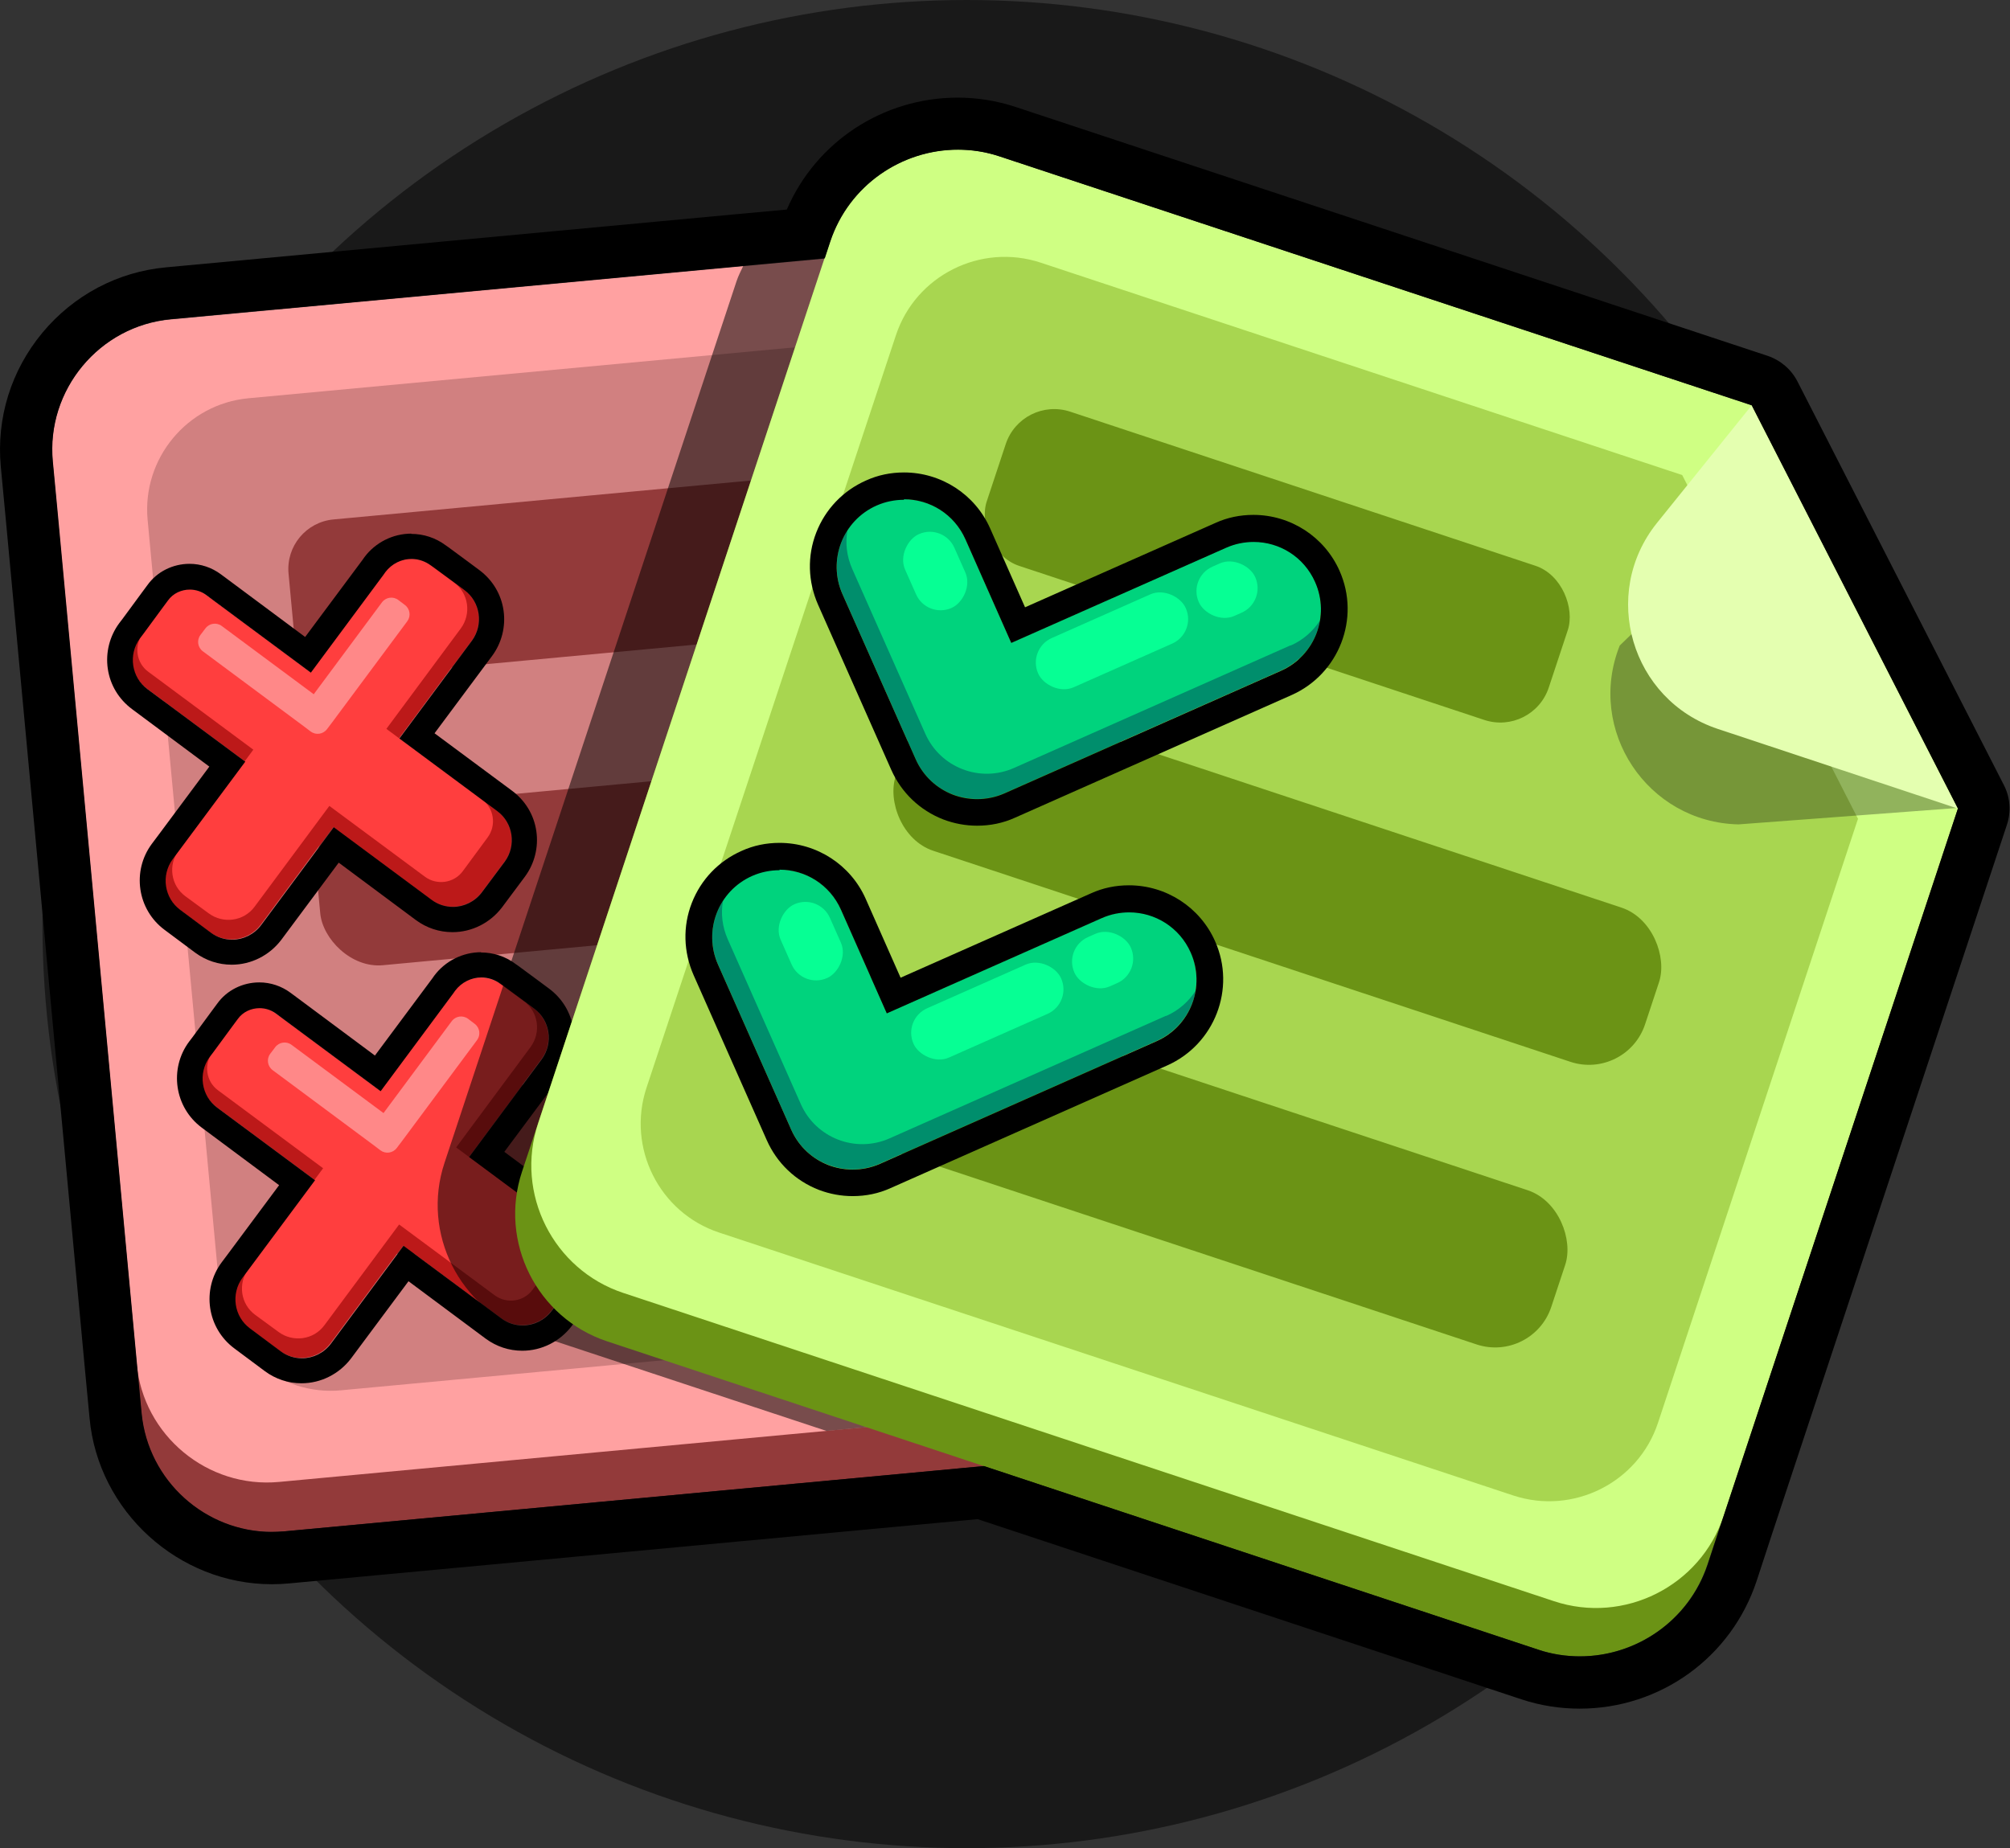 <?xml version="1.0" encoding="UTF-8"?><svg id="Layer_2" xmlns="http://www.w3.org/2000/svg" viewBox="0 0 77.2 71"><rect x="0" y="0" width="77.2" height="71" fill="#333333" stroke="none"/><defs><style>.cls-1{fill:#bc1919;}.cls-2{fill:#06ff94;}.cls-3{fill:#a8d650;}.cls-4{fill:#6b9315;}.cls-5{fill:#008e6c;}.cls-6{fill:#cfff83;}.cls-7{fill:#ffa1a1;}.cls-8{fill:#933a3a;}.cls-9{fill:#ff3e3e;}.cls-10{fill:#e4ffb0;}.cls-11{opacity:.53;}.cls-12{opacity:.5;}.cls-13{opacity:.3;}.cls-14{fill:#d18080;}.cls-15{fill:#f88;}.cls-16{fill:#00d37d;}</style></defs><g id="Layer_2-2"><g class="cls-12"><circle cx="37.13" cy="35.5" r="35.5"/></g><path class="cls-8" d="M49.41,22.15l2.59,27.8c.26,2.75-1.79,5.22-4.54,5.47l-36.56,3.41c-2.75.26-5.22-1.79-5.47-4.54L2.2,19.64c-.26-2.75,1.79-5.22,4.54-5.47l29.54-2.75,13.13,10.74Z"/><path class="cls-7" d="M49.23,20.25l2.59,27.8c.26,2.75-1.79,5.22-4.54,5.47l-36.56,3.41c-2.75.26-5.22-1.79-5.47-4.54L2.02,17.74c-.26-2.75,1.79-5.22,4.54-5.47l29.54-2.75,13.13,10.74Z"/><path class="cls-14" d="M45.96,22.1l2.21,23.73c.22,2.35-1.52,4.45-3.87,4.67l-31.2,2.91c-2.35.22-4.45-1.52-4.67-3.87l-2.76-29.57c-.22-2.35,1.52-4.45,3.87-4.67l25.21-2.35,11.21,9.16Z"/><rect class="cls-8" x="11.14" y="19.09" width="22.17" height="6.08" rx="1.91" ry="1.91" transform="translate(-1.96 2.16) rotate(-5.33)"/><rect class="cls-8" x="12.16" y="29.85" width="29.57" height="6.08" rx="2.21" ry="2.21" transform="translate(-2.94 2.64) rotate(-5.33)"/><rect class="cls-8" x="13.2" y="40.95" width="29.57" height="6.08" rx="2.21" ry="2.21" transform="translate(-3.96 2.79) rotate(-5.33)"/><path class="cls-1" d="M19.09,31.15l-3.76-2.79,2.79-3.76c.45-.61.32-1.48-.29-1.94l-1.18-.88c-.61-.45-1.48-.32-1.94.29l-2.79,3.76-3.76-2.79c-.61-.45-1.48-.32-1.94.29l-.88,1.18c-.45.61-.32,1.48.29,1.94l3.76,2.79-2.79,3.76c-.45.61-.32,1.48.29,1.94l1.18.88c.61.45,1.48.32,1.94-.29l2.79-3.76,3.76,2.79c.61.45,1.48.32,1.94-.29l.88-1.18c.45-.61.32-1.48-.29-1.94Z"/><path class="cls-9" d="M18.51,30.72l-3.67-2.72,2.86-3.86c.41-.56.3-1.35-.26-1.76l-.9-.66c-.56-.41-1.35-.3-1.76.26l-2.86,3.85-4.03-2.99c-.46-.34-1.12-.25-1.46.22l-.95,1.29c-.34.46-.25,1.12.22,1.46l4.03,2.99-2.87,3.87c-.41.56-.3,1.35.26,1.76l.9.66c.56.41,1.35.3,1.76-.26l2.87-3.87,3.67,2.72c.46.34,1.12.25,1.46-.22l.95-1.29c.34-.46.25-1.12-.22-1.46Z"/><path class="cls-15" d="M15.55,23.24l-.25-.19c-.2-.15-.48-.11-.63.09l-2.62,3.53-3.53-2.62c-.2-.15-.48-.11-.63.09l-.19.25c-.15.2-.11.48.09.63l3.89,2.89h0l.25.19c.2.15.48.11.63-.09l.19-.25s0,0,0,0l2.89-3.89c.15-.2.11-.48-.09-.63Z"/><path d="M15.8,21.47c.26,0,.52.08.75.25l.1.07.8.59.39.29c.61.45.74,1.32.29,1.94l-2.79,3.76,3.18,2.36.58.43c.61.45.74,1.32.29,1.94l-.88,1.18c-.27.36-.69.56-1.11.56-.29,0-.58-.09-.82-.27l-3.76-2.79-2.79,3.76c-.27.36-.69.56-1.11.56-.29,0-.58-.09-.82-.27l-1.18-.88c-.61-.45-.74-1.32-.29-1.94l.24-.32,2.55-3.43-3.76-2.79c-.61-.45-.74-1.32-.29-1.94l.13-.17.75-1.02.2-.27c.2-.28.52-.42.84-.42.22,0,.44.07.62.2l.27.2,3.76,2.79,2.79-3.76.07-.1c.25-.33.63-.51,1.01-.51M15.8,20.5c-.71,0-1.38.34-1.8.9l-.07.1-2.21,2.97-2.97-2.21-.27-.2c-.35-.26-.77-.4-1.2-.4-.64,0-1.25.3-1.62.82l-.2.27-.75,1.02-.13.17c-.37.5-.53,1.13-.44,1.75.09.62.42,1.17.93,1.55l2.97,2.21-1.97,2.65-.24.32c-.77,1.04-.56,2.52.49,3.3l1.18.88c.41.3.89.46,1.4.46.75,0,1.45-.36,1.9-.95l2.21-2.97,2.97,2.21c.41.3.89.46,1.4.46.75,0,1.45-.36,1.9-.95l.88-1.18c.37-.5.53-1.13.44-1.75-.09-.62-.42-1.17-.93-1.55l-.58-.43-2.4-1.78,2.21-2.97c.37-.5.53-1.13.44-1.75-.09-.62-.42-1.17-.93-1.55l-.39-.29-.8-.59-.1-.07c-.39-.29-.85-.44-1.33-.44h0Z"/><path class="cls-1" d="M21.77,47.23l-3.76-2.79,2.79-3.76c.45-.61.32-1.48-.29-1.94l-1.18-.88c-.61-.45-1.48-.32-1.94.29l-2.79,3.76-3.76-2.79c-.61-.45-1.48-.32-1.94.29l-.88,1.18c-.45.61-.32,1.48.29,1.94l3.76,2.79-2.79,3.76c-.45.61-.32,1.48.29,1.94l1.18.88c.61.45,1.48.32,1.94-.29l2.79-3.76,3.76,2.79c.61.45,1.48.32,1.94-.29l.88-1.18c.45-.61.32-1.48-.29-1.94Z"/><path class="cls-9" d="M21.19,46.8l-3.67-2.72,2.86-3.86c.41-.56.3-1.35-.26-1.76l-.9-.66c-.56-.41-1.35-.3-1.76.26l-2.86,3.85-4.03-2.99c-.46-.34-1.12-.25-1.46.22l-.95,1.29c-.34.46-.25,1.12.22,1.46l4.03,2.99-2.87,3.87c-.41.56-.3,1.35.26,1.76l.9.66c.56.41,1.35.3,1.76-.26l2.87-3.87,3.67,2.72c.46.34,1.12.25,1.46-.22l.95-1.29c.34-.46.25-1.12-.22-1.46Z"/><path class="cls-15" d="M18.23,39.33l-.25-.19c-.2-.15-.48-.11-.63.09l-2.62,3.53-3.53-2.62c-.2-.15-.48-.11-.63.09l-.19.25c-.15.2-.11.48.09.63l3.89,2.89h0l.25.19c.2.15.48.11.63-.09l.19-.25s0,0,0,0l2.89-3.89c.15-.2.11-.48-.09-.63Z"/><path d="M18.48,37.55c.26,0,.52.08.75.25l.1.07.8.59.39.29c.61.45.74,1.32.29,1.94l-2.79,3.76,3.18,2.36.58.43c.61.45.74,1.32.29,1.94l-.88,1.18c-.27.36-.69.56-1.11.56-.29,0-.58-.09-.82-.27l-3.76-2.79-2.79,3.76c-.27.36-.69.56-1.11.56-.29,0-.58-.09-.82-.27l-1.18-.88c-.61-.45-.74-1.32-.29-1.94l.24-.32,2.55-3.43-3.76-2.79c-.61-.45-.74-1.32-.29-1.94l.13-.17.75-1.02.2-.27c.2-.28.52-.42.84-.42.22,0,.44.07.62.2l.27.2,3.76,2.79,2.79-3.76.07-.1c.25-.33.63-.51,1.01-.51M18.48,36.58c-.71,0-1.38.34-1.8.9l-.07.1-2.21,2.97-2.97-2.21-.27-.2c-.35-.26-.77-.4-1.2-.4-.64,0-1.25.3-1.62.82l-.2.27-.75,1.02-.13.17c-.77,1.04-.56,2.52.49,3.3l2.97,2.21-1.97,2.65-.24.32c-.77,1.04-.56,2.52.49,3.3l1.18.88c.41.3.89.46,1.4.46.75,0,1.45-.36,1.9-.95l2.21-2.97,2.97,2.21c.41.3.89.46,1.4.46.75,0,1.45-.36,1.9-.95l.88-1.18c.77-1.04.56-2.52-.49-3.3l-.58-.43-2.4-1.78,2.21-2.97c.37-.5.53-1.13.44-1.75-.09-.62-.42-1.17-.93-1.55l-.39-.29-.8-.59-.1-.07c-.39-.29-.85-.44-1.33-.44h0Z"/><path class="cls-11" d="M49.23,20.25l-13.13-10.74-7.55.7c-.09.19-.19.38-.26.59l-11.22,33.88c-.89,2.69.58,5.62,3.27,6.52l11.4,3.77,15.55-1.45c2.75-.26,4.8-2.72,4.54-5.47l-2.59-27.8Z"/><path class="cls-4" d="M74.58,32.92l-9,27.18c-.89,2.69-3.82,4.17-6.52,3.27l-35.74-11.84c-2.69-.89-4.17-3.82-3.27-6.52L31.27,11.14c.89-2.69,3.82-4.17,6.52-3.27l28.88,9.56,7.92,15.49Z"/><path class="cls-6" d="M75.2,31.06l-9,27.18c-.89,2.69-3.82,4.17-6.52,3.27l-35.74-11.84c-2.69-.89-4.17-3.82-3.27-6.52L31.88,9.28c.89-2.69,3.82-4.17,6.52-3.27l28.88,9.56,7.92,15.49Z"/><path class="cls-3" d="M71.36,31.46l-7.68,23.2c-.76,2.3-3.26,3.55-5.56,2.79l-30.5-10.1c-2.3-.76-3.55-3.26-2.79-5.56l9.58-28.91c.76-2.3,3.26-3.55,5.56-2.79l24.64,8.16,6.76,13.22Z"/><rect class="cls-4" x="37.69" y="18.61" width="22.74" height="6.24" rx="1.96" ry="1.96" transform="translate(9.32 -14.32) rotate(18.33)"/><rect class="cls-4" x="33.9" y="30.65" width="30.32" height="6.24" rx="2.27" ry="2.27" transform="translate(13.11 -13.71) rotate(18.33)"/><path class="cls-13" d="M68.31,18.88l-6.1,5.92c-1.29,3.25,1.06,6.79,4.56,6.87l8.4-.63-6.85-12.16Z"/><rect class="cls-4" x="30.3" y="41.51" width="30.32" height="6.24" rx="2.27" ry="2.27" transform="translate(16.34 -12.03) rotate(18.33)"/><path class="cls-10" d="M67.28,15.57l-3.64,4.52c-2.19,2.73-.99,6.8,2.33,7.91l9.22,3.06-7.92-15.49Z"/><path class="cls-16" d="M36.6,30.51c-.62-.24-1.14-.71-1.43-1.36l-2.81-6.34c-.58-1.3,0-2.83,1.31-3.41s2.83,0,3.41,1.31l1.76,3.98,8.26-3.66c1.3-.58,2.83,0,3.41,1.31s0,2.83-1.31,3.41l-10.62,4.71c-.65.29-1.36.29-1.98.05Z"/><path class="cls-5" d="M49.57,24.79l-10.62,4.71c-.65.29-1.36.29-1.98.05s-1.14-.71-1.43-1.36l-2.81-6.34c-.21-.48-.27-.99-.18-1.47-.45.71-.55,1.62-.19,2.44l2.81,6.34c.29.65.81,1.13,1.43,1.36s1.32.24,1.98-.05l10.62-4.71c.82-.37,1.36-1.11,1.5-1.93-.26.41-.65.76-1.13.97Z"/><rect class="cls-2" x="34.38" y="20.9" width="3.1" height="2.07" rx="1.03" ry="1.03" transform="translate(41.41 -19.8) rotate(66.09)"/><rect class="cls-2" x="45.95" y="21.62" width="2.37" height="2.07" rx="1.03" ry="1.03" transform="translate(99.4 24.26) rotate(156.09)"/><rect class="cls-2" x="39.61" y="23.58" width="6.2" height="2.07" rx="1.03" ry="1.03" transform="translate(91.73 29.81) rotate(156.09)"/><path d="M34.72,19.18c.99,0,1.93.57,2.36,1.54l1.76,3.98,8.26-3.66c.34-.15.7-.22,1.05-.22.99,0,1.93.57,2.36,1.54.58,1.3,0,2.83-1.31,3.41l-10.62,4.71c-.34.15-.7.22-1.05.22-.32,0-.64-.06-.93-.17-.62-.24-1.14-.71-1.43-1.36l-2.81-6.34c-.58-1.3,0-2.83,1.31-3.41.34-.15.7-.22,1.05-.22M34.72,18.15c-.51,0-1,.1-1.46.31-.88.39-1.56,1.1-1.91,2-.35.9-.32,1.88.07,2.77l2.81,6.34c.39.88,1.1,1.56,2,1.91.42.16.86.24,1.3.24.51,0,1-.1,1.46-.31l10.62-4.71c1.82-.81,2.65-2.95,1.84-4.77-.58-1.31-1.88-2.15-3.31-2.15-.51,0-1,.1-1.46.31l-7.31,3.24-1.34-3.03c-.58-1.31-1.88-2.15-3.31-2.15h0Z"/><path class="cls-16" d="M31.82,44.74c-.62-.24-1.14-.71-1.43-1.36l-2.81-6.34c-.58-1.3,0-2.83,1.31-3.41s2.83,0,3.41,1.31l1.76,3.98,8.26-3.66c1.3-.58,2.83,0,3.41,1.31s0,2.83-1.31,3.41l-10.62,4.71c-.65.29-1.36.29-1.98.05Z"/><path class="cls-5" d="M44.79,39.02l-10.62,4.71c-.65.29-1.36.29-1.98.05s-1.14-.71-1.43-1.36l-2.81-6.34c-.21-.48-.27-.99-.18-1.47-.45.71-.55,1.62-.19,2.44l2.81,6.34c.29.65.81,1.13,1.43,1.36s1.32.24,1.98-.05l10.62-4.71c.82-.37,1.36-1.11,1.5-1.93-.26.41-.65.76-1.13.97Z"/><rect class="cls-2" x="29.59" y="35.13" width="3.1" height="2.07" rx="1.03" ry="1.03" transform="translate(51.58 -6.97) rotate(66.09)"/><rect class="cls-2" x="41.16" y="35.85" width="2.37" height="2.07" rx="1.03" ry="1.03" transform="translate(96.01 53.44) rotate(156.09)"/><rect class="cls-2" x="34.83" y="37.81" width="6.2" height="2.07" rx="1.03" ry="1.03" transform="translate(88.34 58.98) rotate(156.09)"/><path d="M29.94,33.41c.99,0,1.93.57,2.36,1.54l1.76,3.98,8.26-3.66c.34-.15.7-.22,1.05-.22.99,0,1.93.57,2.36,1.54.58,1.3,0,2.83-1.31,3.41l-10.62,4.71c-.34.15-.7.22-1.05.22-.32,0-.64-.06-.93-.17-.62-.24-1.14-.71-1.43-1.36l-2.81-6.34c-.58-1.3,0-2.83,1.31-3.41.34-.15.7-.22,1.05-.22M29.94,32.38c-.51,0-1,.1-1.46.31-.88.39-1.56,1.1-1.91,2-.35.9-.32,1.88.07,2.77l2.81,6.34c.39.88,1.1,1.56,2,1.91.42.16.86.24,1.3.24.51,0,1-.1,1.46-.31l10.62-4.71c1.82-.81,2.65-2.95,1.84-4.77-.58-1.31-1.88-2.15-3.31-2.15-.51,0-1,.1-1.46.31l-7.31,3.24-1.34-3.03c-.58-1.31-1.88-2.15-3.31-2.15h0Z"/><path d="M36.79,5.75c.53,0,1.08.08,1.61.26l28.88,9.56,7.92,15.49-9,27.18h0s-.61,1.86-.61,1.86c-.72,2.16-2.74,3.53-4.91,3.53-.53,0-1.08-.08-1.61-.26l-21.28-7.05-26.87,2.51c-.16.01-.31.02-.47.02-2.56,0-4.76-1.96-5.01-4.56l-.18-1.9s0,0,0,0l-1.87-20.09-1.18-12.67h0s-.18-1.9-.18-1.9c-.26-2.75,1.79-5.22,4.54-5.47l21.99-2.05h0s3.12-.29,3.12-.29l.21-.64c.72-2.16,2.74-3.53,4.91-3.53M36.79,3.75c-2.88,0-5.45,1.7-6.57,4.3l-1.85.17-21.99,2.05c-1.86.17-3.55,1.07-4.75,2.51C.42,14.24-.14,16.06.03,17.92l.18,1.9,1.18,12.67,1.87,20.09.18,1.9c.33,3.58,3.41,6.38,7,6.38.22,0,.43-.01.65-.03l26.46-2.47,20.88,6.92c.72.24,1.48.36,2.24.36,3.1,0,5.83-1.97,6.8-4.91l.61-1.86,9-27.18c.17-.51.13-1.06-.12-1.54l-7.92-15.49c-.24-.47-.65-.82-1.15-.99l-28.88-9.56c-.72-.24-1.48-.36-2.24-.36h0Z"/></g></svg>